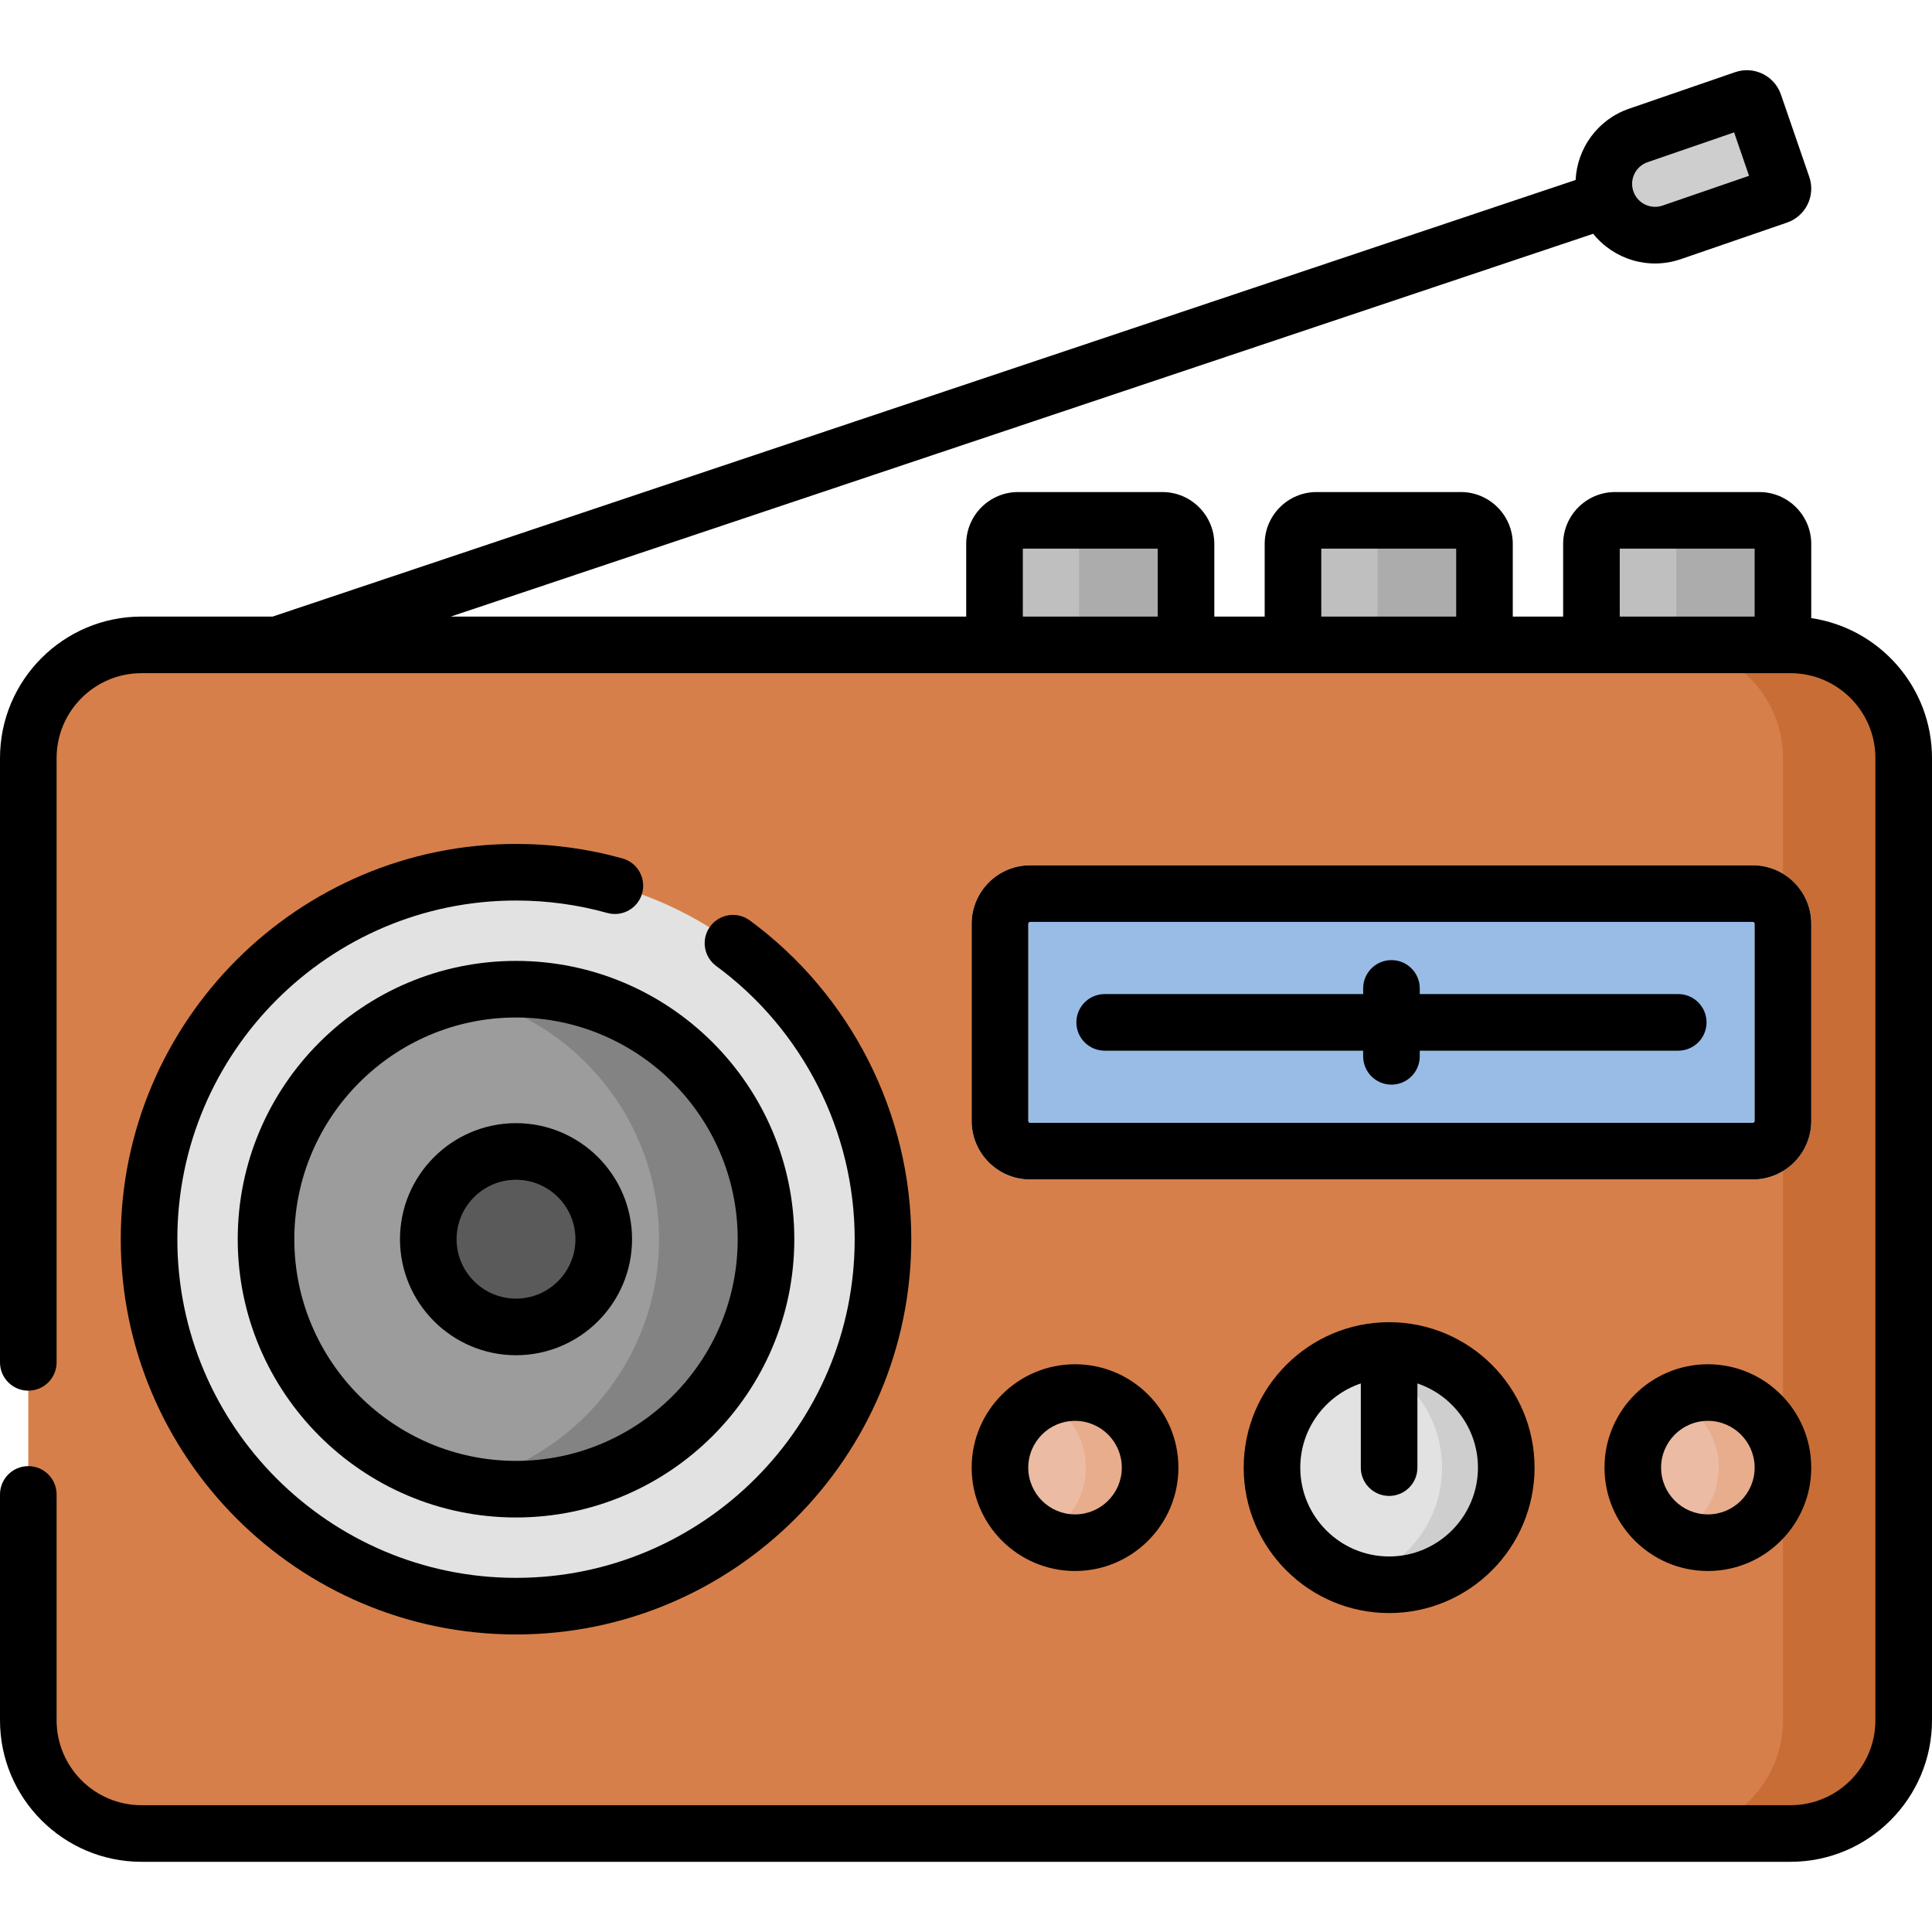 <svg id="Capa_1" enable-background="new 0 0 512 512" height="512" viewBox="0 0 512 512" width="512" xmlns="http://www.w3.org/2000/svg"><g><g><g fill="#bfbfbf"><path d="m384.311 137.898h-35.4c-3.456 0-6.258 2.802-6.258 6.258v74.575h47.915v-74.575c.001-3.456-2.801-6.258-6.257-6.258z"/><path d="m305.215 137.898h-35.4c-3.456 0-6.258 2.802-6.258 6.258v74.575h47.915v-74.575c0-3.456-2.801-6.258-6.257-6.258z"/><path d="m463.481 137.898h-35.4c-3.456 0-6.258 2.802-6.258 6.258v74.575h47.915v-74.575c.001-3.456-2.801-6.258-6.257-6.258z"/></g><path d="m466.316 137.898h-28.346c3.456 0 6.258 2.802 6.258 6.258v74.575h28.346v-74.575c0-3.456-2.802-6.258-6.258-6.258z" fill="#acacac"/><path d="m387.146 137.898h-28.346c3.456 0 6.258 2.802 6.258 6.258v74.575h28.346v-74.575c0-3.456-2.802-6.258-6.258-6.258z" fill="#acacac"/><path d="m308.049 137.898h-28.346c3.456 0 6.258 2.802 6.258 6.258v74.575h28.346v-74.575c0-3.456-2.802-6.258-6.258-6.258z" fill="#acacac"/><path d="m501.665 455.898v-255c0-16.569-13.431-30-30-30h-434.165c-16.569 0-30 13.431-30 30v255c0 16.568 13.431 30 30 30h434.165c16.569 0 30-13.431 30-30z" fill="#d77f4a"/><path d="m474.5 170.898h-32c16.569 0 30 13.431 30 30v255c0 16.568-13.431 30-30 30h32c16.569 0 30-13.432 30-30v-255c0-16.568-13.431-30-30-30z" fill="#c86d36"/><circle cx="136.75" cy="328.398" fill="#e2e2e2" r="97.25"/><circle cx="136.75" cy="328.398" fill="#9c9c9c" r="66.25"/><circle cx="136.75" cy="328.398" fill="#5a5a5a" r="23.25"/><path d="m265 297.067v-52.25c0-4.418 3.582-8 8-8h191.5c4.418 0 8 3.582 8 8v52.25c0 4.418-3.582 8-8 8h-191.5c-4.418 0-8-3.581-8-8z" fill="#98bce5"/><circle cx="368.13" cy="388.937" fill="#e2e2e2" r="31.042"/><g><path d="m464.5 312.567h-191.5c-8.547 0-15.5-6.953-15.5-15.5v-52.25c0-8.547 6.953-15.5 15.5-15.5h191.5c8.547 0 15.5 6.953 15.5 15.5v52.25c0 8.547-6.953 15.5-15.5 15.5zm-191.5-68.25c-.276 0-.5.224-.5.5v52.25c0 .276.224.5.5.5h191.5c.276 0 .5-.224.5-.5v-52.25c0-.276-.224-.5-.5-.5z" fill="#e2e2e2"/></g><path d="m476.25 297.567v-50.401l-3.75-15.6c-2.339-1.418-5.071-2.25-8-2.25h-191.5c-8.547 0-15.5 6.953-15.5 15.5v52.25c0 8.547 6.953 15.5 15.5 15.5h191.5c2.929 0 5.661-.832 8-2.25zm-11.75 0h-191.5c-.276 0-.5-.225-.5-.5v-52.25c0-.275.224-.5.5-.5h191.5c.276 0 .5.225.5.5v52.25c0 .276-.224.5-.5.5z" fill="#e2e2e2"/><path d="m472.5 231.566v78.752c4.486-2.719 7.5-7.633 7.5-13.251v-52.25c0-5.617-3.014-10.531-7.5-13.251z" fill="#cecece"/><ellipse cx="283.479" cy="388.937" fill="#ecbba3" rx="18.479" ry="19.824"/><ellipse cx="451.187" cy="388.937" fill="#ecbba3" rx="18.479" ry="19.824"/><path d="m284.896 369.041c-3.047 0-5.922.705-8.504 1.929 6.728 3.191 11.392 10.025 11.392 17.967 0 7.941-4.664 14.775-11.392 17.966 2.581 1.224 5.457 1.929 8.504 1.929 10.988 0 19.896-8.908 19.896-19.896 0-10.987-8.908-19.895-19.896-19.895z" fill="#e8ad8c"/><path d="m452.604 369.041c-3.047 0-5.922.705-8.504 1.929 6.728 3.191 11.392 10.025 11.392 17.967 0 7.941-4.664 14.775-11.392 17.966 2.581 1.224 5.457 1.929 8.504 1.929 10.988 0 19.896-8.908 19.896-19.896 0-10.987-8.908-19.895-19.896-19.895z" fill="#e8ad8c"/><path d="m434.191 35.887c-7.265 2.501-11.077 10.573-8.2 17.844l.005-.015c2.652 6.722 10.14 10.234 17.04 7.858l28.095-9.674c1.06-.365 1.623-1.519 1.258-2.579l-7.524-21.851c-.36-1.047-1.491-1.605-2.54-1.267-.013.004-.026.005-.039.009z" fill="#cecece"/><path d="m136.75 262.148c-4.865 0-9.604.542-14.173 1.542 29.74 6.51 52.077 33.042 52.077 64.708 0 31.665-22.336 58.198-52.077 64.708 4.569 1 9.308 1.542 14.173 1.542 36.53 0 66.25-29.72 66.25-66.25s-29.72-66.25-66.25-66.25z" fill="#838383"/><path d="m369.754 357.938v6.208c7.527 5.662 12.41 14.646 12.41 24.791 0 14.193-9.53 26.153-22.538 29.853 2.704.769 5.554 1.189 8.504 1.189 17.144 0 31.042-13.898 31.042-31.042 0-16.599-13.029-30.154-29.418-30.999z" fill="#cecece"/></g><g><path d="m480 163.805v-19.649c0-7.586-6.172-13.758-13.758-13.758h-38.234c-7.586 0-13.758 6.172-13.758 13.758v19.242h-13.347v-19.242c0-7.586-6.172-13.758-13.758-13.758h-38.234c-7.586 0-13.758 6.172-13.758 13.758v19.242h-13.346v-19.242c0-7.586-6.172-13.758-13.758-13.758h-38.234c-7.586 0-13.758 6.172-13.758 13.758v19.242h-136.592l302.746-101.443c5.467 6.79 14.668 9.672 23.267 6.71l28.094-9.673c4.988-1.717 7.621-7.143 5.908-12.112l-7.523-21.85c-1.71-4.968-7.142-7.619-12.113-5.908l-28.095 9.674c-8.382 2.886-13.784 10.513-14.194 18.9l-345.301 115.702h-34.754c-20.678 0-37.5 16.822-37.5 37.5v160.143c0 4.142 3.358 7.5 7.5 7.5s7.5-3.358 7.5-7.5v-160.143c0-12.407 10.093-22.5 22.5-22.5h437c12.407 0 22.5 10.093 22.5 22.5v255c0 12.407-10.093 22.5-22.5 22.5h-437c-12.407 0-22.5-10.093-22.5-22.5v-59.857c0-4.142-3.358-7.5-7.5-7.5s-7.5 3.358-7.5 7.5v59.857c0 20.678 16.822 37.5 37.5 37.5h437c20.678 0 37.5-16.822 37.5-37.5v-255c0-18.809-13.921-34.423-32-37.093zm-43.367-120.827 22.922-7.893 3.961 11.504-22.922 7.893c-3.173 1.092-6.635-.585-7.732-3.771-1.095-3.178.591-6.638 3.771-7.733zm-165.576 120.42v-18h35.75v18zm79.096 0v-18h35.75v18zm79.097 0v-18h35.75v18z"/><path d="m164.969 227.495c-9.146-2.552-18.64-3.847-28.219-3.847-57.759 0-104.75 46.991-104.75 104.75s46.991 104.75 104.75 104.75 104.75-46.991 104.75-104.75c0-33.219-16.006-64.803-42.816-84.487-3.337-2.451-8.032-1.732-10.484 1.607-2.452 3.338-1.732 8.033 1.607 10.484 22.976 16.87 36.693 43.934 36.693 72.396 0 49.488-40.262 89.75-89.75 89.75s-89.75-40.261-89.75-89.75 40.262-89.75 89.75-89.75c8.216 0 16.354 1.108 24.187 3.295 3.99 1.112 8.127-1.218 9.24-5.208 1.113-3.989-1.219-8.126-5.208-9.24z"/><path d="m63 328.398c0 40.666 33.084 73.75 73.75 73.75s73.75-33.084 73.75-73.75-33.084-73.75-73.75-73.75-73.75 33.084-73.75 73.75zm132.5 0c0 32.395-26.355 58.75-58.75 58.75s-58.75-26.355-58.75-58.75 26.355-58.75 58.75-58.75 58.75 26.355 58.75 58.75z"/><path d="m106 328.398c0 16.956 13.794 30.75 30.75 30.75s30.75-13.794 30.75-30.75-13.794-30.75-30.75-30.75-30.75 13.795-30.75 30.75zm46.5 0c0 8.685-7.065 15.75-15.75 15.75s-15.75-7.065-15.75-15.75 7.065-15.75 15.75-15.75 15.75 7.066 15.75 15.75z"/><path d="m480 244.817c0-8.547-6.953-15.5-15.5-15.5h-191.5c-8.547 0-15.5 6.953-15.5 15.5v52.25c0 8.547 6.953 15.5 15.5 15.5h191.5c8.547 0 15.5-6.953 15.5-15.5zm-15 52.25c0 .276-.224.5-.5.5h-191.5c-.276 0-.5-.224-.5-.5v-52.25c0-.276.224-.5.5-.5h191.5c.276 0 .5.224.5.5z"/><path d="m329.588 388.937c0 21.252 17.29 38.542 38.542 38.542s38.542-17.29 38.542-38.542-17.29-38.542-38.542-38.542-38.542 17.29-38.542 38.542zm62.084 0c0 12.981-10.561 23.542-23.542 23.542s-23.542-10.561-23.542-23.542c0-10.359 6.728-19.17 16.042-22.309v22.309c0 4.142 3.358 7.5 7.5 7.5s7.5-3.358 7.5-7.5v-22.309c9.314 3.139 16.042 11.95 16.042 22.309z"/><path d="m284.896 416.333c15.106 0 27.396-12.29 27.396-27.396s-12.29-27.396-27.396-27.396-27.396 12.29-27.396 27.396 12.29 27.396 27.396 27.396zm0-39.792c6.835 0 12.396 5.561 12.396 12.396s-5.561 12.396-12.396 12.396-12.396-5.561-12.396-12.396 5.561-12.396 12.396-12.396z"/><path d="m452.604 361.541c-15.106 0-27.396 12.29-27.396 27.396s12.29 27.396 27.396 27.396 27.396-12.29 27.396-27.396-12.29-27.396-27.396-27.396zm0 39.792c-6.835 0-12.396-5.561-12.396-12.396s5.561-12.396 12.396-12.396 12.396 5.561 12.396 12.396-5.561 12.396-12.396 12.396z"/><path d="m444.75 263.442h-68.5v-1.5c0-4.142-3.358-7.5-7.5-7.5s-7.5 3.358-7.5 7.5v1.5h-68.5c-4.142 0-7.5 3.358-7.5 7.5s3.358 7.5 7.5 7.5h68.5v1.5c0 4.142 3.358 7.5 7.5 7.5s7.5-3.358 7.5-7.5v-1.5h68.5c4.142 0 7.5-3.358 7.5-7.5s-3.358-7.5-7.5-7.5z"/></g></g></svg>